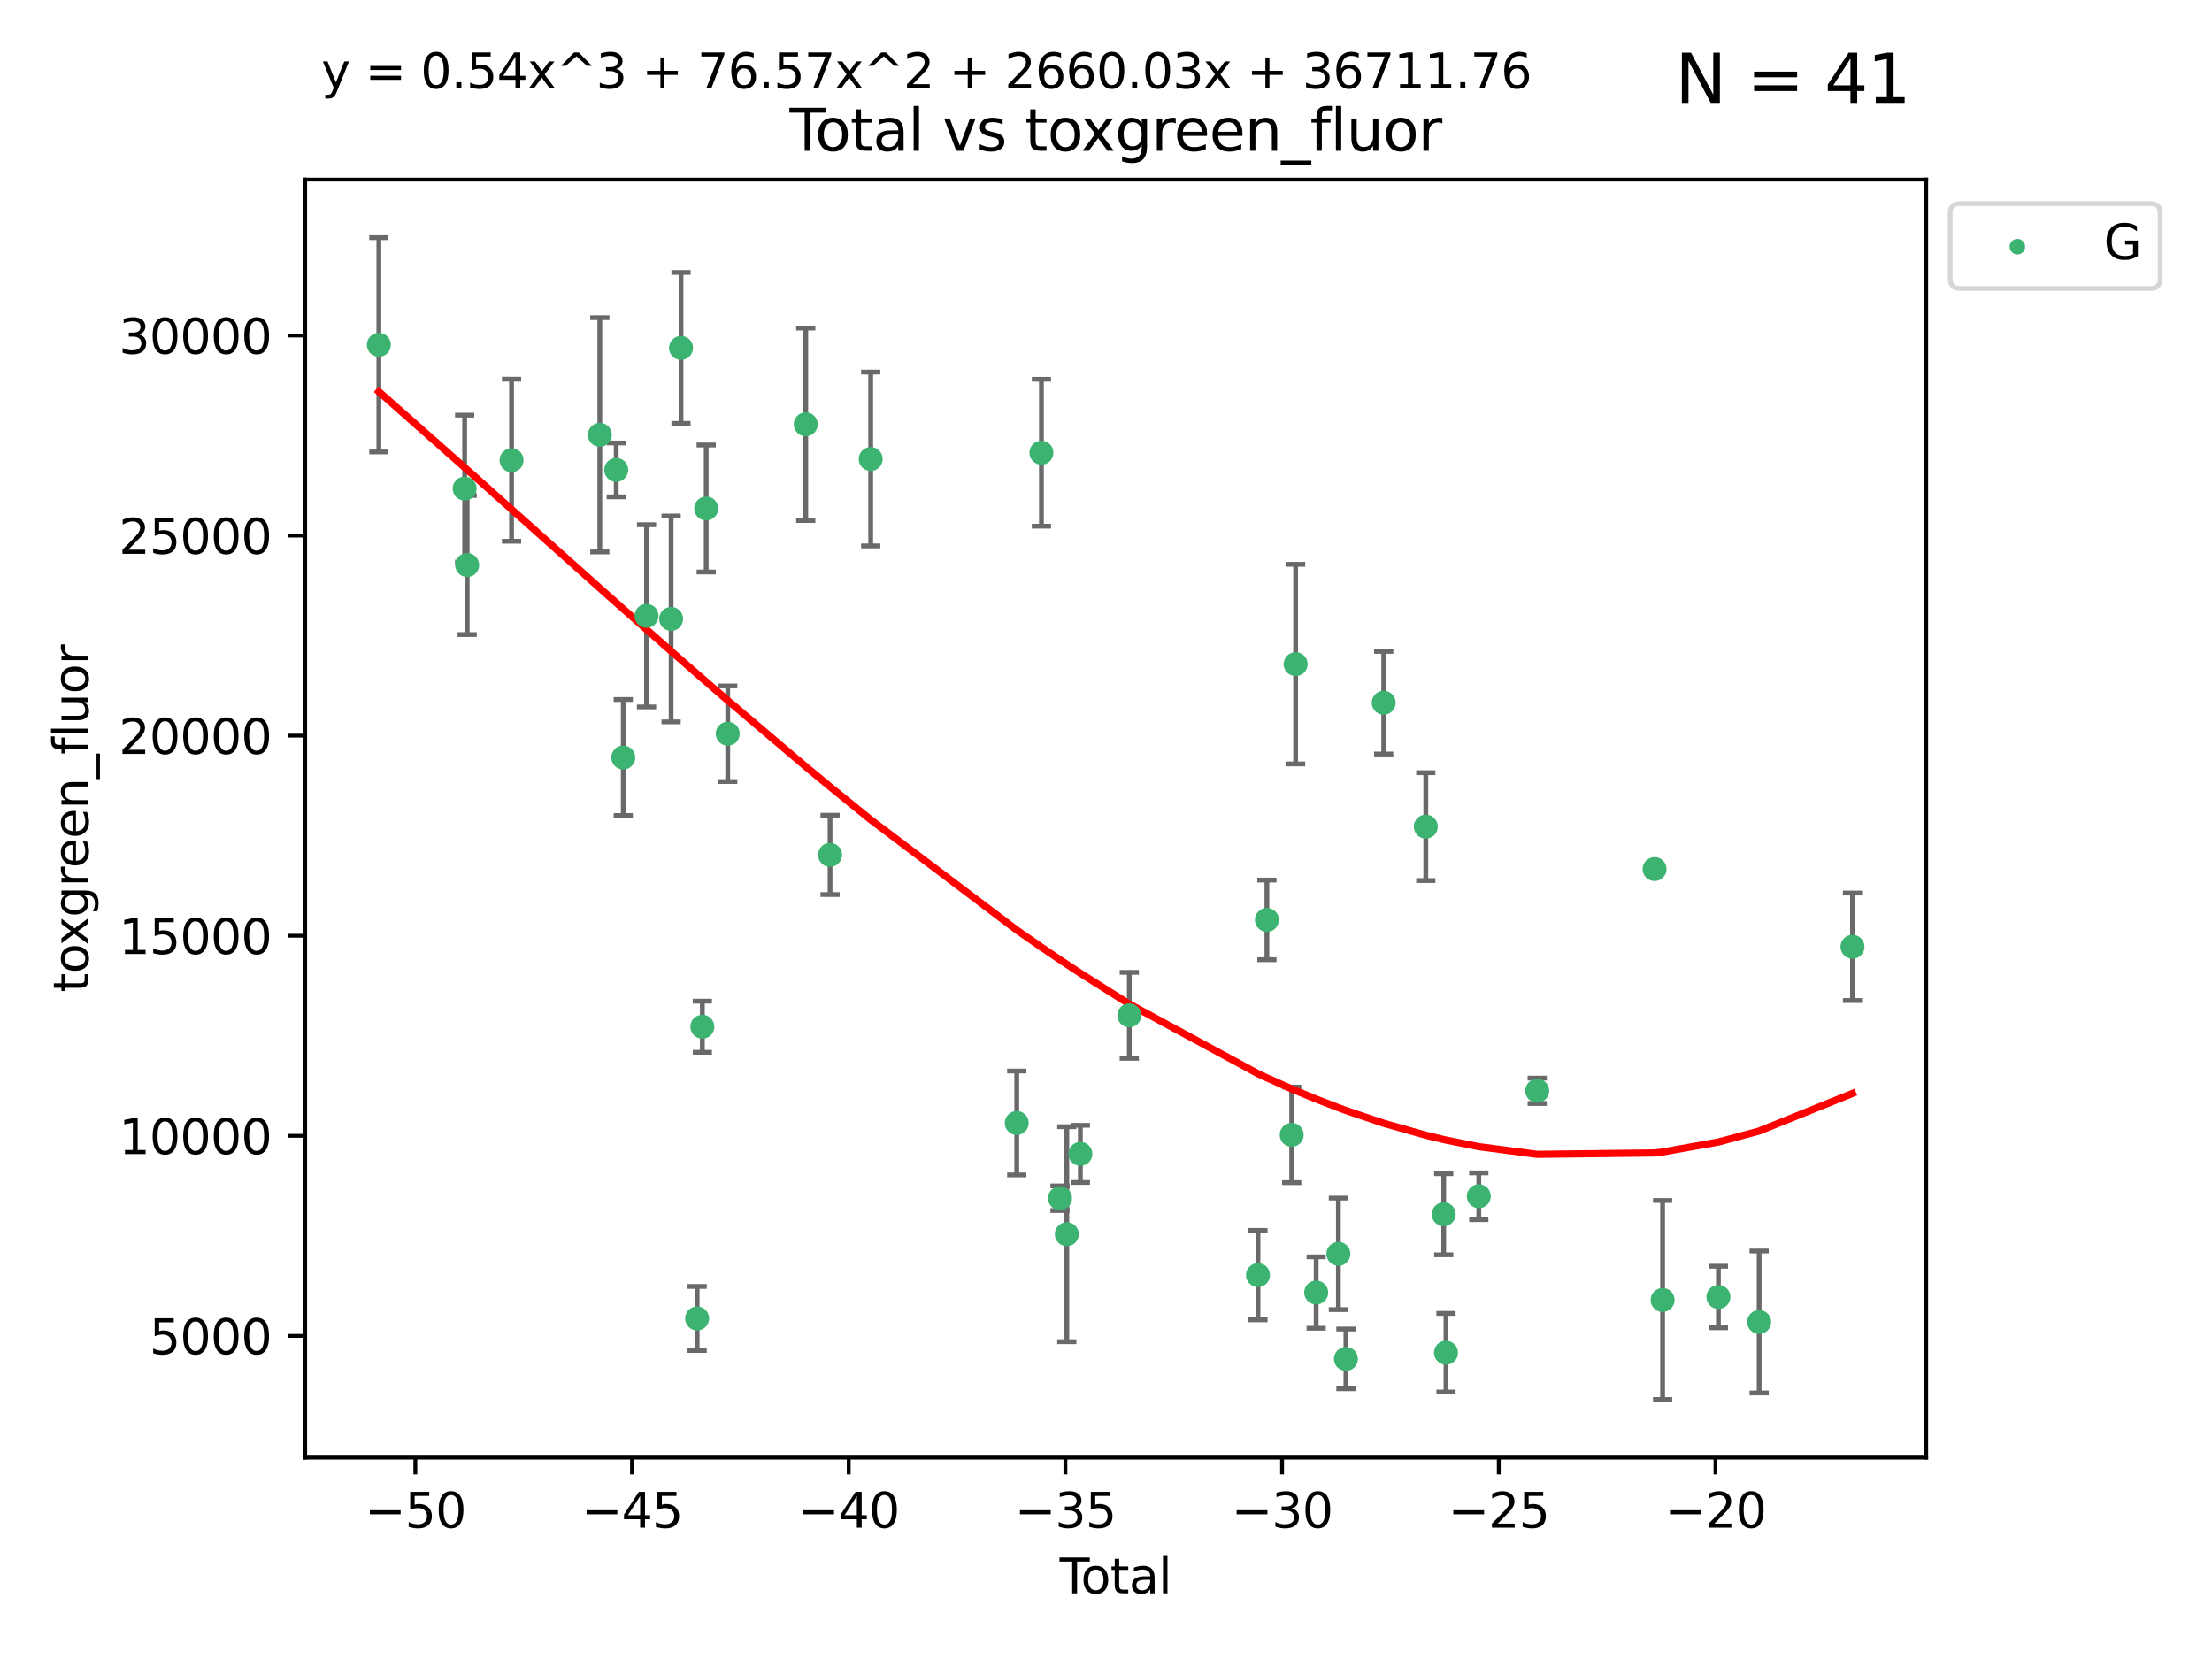 <?xml version="1.0" encoding="utf-8" standalone="no"?>
<!DOCTYPE svg PUBLIC "-//W3C//DTD SVG 1.1//EN"
  "http://www.w3.org/Graphics/SVG/1.1/DTD/svg11.dtd">
<svg xmlns:xlink="http://www.w3.org/1999/xlink" width="460.8pt" height="345.6pt" viewBox="0 0 460.8 345.6" xmlns="http://www.w3.org/2000/svg" version="1.1">
 <defs>
  <style type="text/css">*{stroke-linejoin: round; stroke-linecap: butt}</style>
 </defs>
 <g id="figure_1">
  <g id="patch_1">
   <path d="M 0 345.6 
L 460.8 345.6 
L 460.8 0 
L 0 0 
z
" style="fill: #ffffff"/>
  </g>
  <g id="axes_1">
   <g id="patch_2">
    <path d="M 63.571 303.64 
L 401.26 303.64 
L 401.26 37.411 
L 63.571 37.411 
z
" style="fill: #ffffff"/>
   </g>
   <g id="PathCollection_1">
    <defs>
     <path id="m7e2d7badb7" d="M 0 1.118 
C 0.297 1.118 0.581 1 0.791 0.791 
C 1 0.581 1.118 0.297 1.118 0 
C 1.118 -0.297 1 -0.581 0.791 -0.791 
C 0.581 -1 0.297 -1.118 0 -1.118 
C -0.297 -1.118 -0.581 -1 -0.791 -0.791 
C -1 -0.581 -1.118 -0.297 -1.118 0 
C -1.118 0.297 -1 0.581 -0.791 0.791 
C -0.581 1 -0.297 1.118 0 1.118 
z
" style="stroke: #3cb371"/>
    </defs>
    <g clip-path="url(#pfe35139323)">
     <use xlink:href="#m7e2d7badb7" x="78.921" y="71.829" style="fill: #3cb371; stroke: #3cb371"/>
     <use xlink:href="#m7e2d7badb7" x="96.795" y="101.783" style="fill: #3cb371; stroke: #3cb371"/>
     <use xlink:href="#m7e2d7badb7" x="97.319" y="117.705" style="fill: #3cb371; stroke: #3cb371"/>
     <use xlink:href="#m7e2d7badb7" x="106.562" y="95.87" style="fill: #3cb371; stroke: #3cb371"/>
     <use xlink:href="#m7e2d7badb7" x="124.953" y="90.578" style="fill: #3cb371; stroke: #3cb371"/>
     <use xlink:href="#m7e2d7badb7" x="128.369" y="97.889" style="fill: #3cb371; stroke: #3cb371"/>
     <use xlink:href="#m7e2d7badb7" x="129.835" y="157.804" style="fill: #3cb371; stroke: #3cb371"/>
     <use xlink:href="#m7e2d7badb7" x="134.685" y="128.29" style="fill: #3cb371; stroke: #3cb371"/>
     <use xlink:href="#m7e2d7badb7" x="139.807" y="128.929" style="fill: #3cb371; stroke: #3cb371"/>
     <use xlink:href="#m7e2d7badb7" x="141.868" y="72.475" style="fill: #3cb371; stroke: #3cb371"/>
     <use xlink:href="#m7e2d7badb7" x="145.227" y="274.66" style="fill: #3cb371; stroke: #3cb371"/>
     <use xlink:href="#m7e2d7badb7" x="146.31" y="213.887" style="fill: #3cb371; stroke: #3cb371"/>
     <use xlink:href="#m7e2d7badb7" x="147.112" y="105.928" style="fill: #3cb371; stroke: #3cb371"/>
     <use xlink:href="#m7e2d7badb7" x="151.6" y="152.848" style="fill: #3cb371; stroke: #3cb371"/>
     <use xlink:href="#m7e2d7badb7" x="167.853" y="88.387" style="fill: #3cb371; stroke: #3cb371"/>
     <use xlink:href="#m7e2d7badb7" x="172.916" y="178.087" style="fill: #3cb371; stroke: #3cb371"/>
     <use xlink:href="#m7e2d7badb7" x="181.383" y="95.619" style="fill: #3cb371; stroke: #3cb371"/>
     <use xlink:href="#m7e2d7badb7" x="211.806" y="233.94" style="fill: #3cb371; stroke: #3cb371"/>
     <use xlink:href="#m7e2d7badb7" x="216.945" y="94.31" style="fill: #3cb371; stroke: #3cb371"/>
     <use xlink:href="#m7e2d7badb7" x="220.816" y="249.612" style="fill: #3cb371; stroke: #3cb371"/>
     <use xlink:href="#m7e2d7badb7" x="222.236" y="257.109" style="fill: #3cb371; stroke: #3cb371"/>
     <use xlink:href="#m7e2d7badb7" x="225.061" y="240.379" style="fill: #3cb371; stroke: #3cb371"/>
     <use xlink:href="#m7e2d7badb7" x="235.252" y="211.515" style="fill: #3cb371; stroke: #3cb371"/>
     <use xlink:href="#m7e2d7badb7" x="262.06" y="265.63" style="fill: #3cb371; stroke: #3cb371"/>
     <use xlink:href="#m7e2d7badb7" x="263.919" y="191.631" style="fill: #3cb371; stroke: #3cb371"/>
     <use xlink:href="#m7e2d7badb7" x="269.086" y="236.411" style="fill: #3cb371; stroke: #3cb371"/>
     <use xlink:href="#m7e2d7badb7" x="269.902" y="138.35" style="fill: #3cb371; stroke: #3cb371"/>
     <use xlink:href="#m7e2d7badb7" x="274.184" y="269.261" style="fill: #3cb371; stroke: #3cb371"/>
     <use xlink:href="#m7e2d7badb7" x="278.809" y="261.204" style="fill: #3cb371; stroke: #3cb371"/>
     <use xlink:href="#m7e2d7badb7" x="280.38" y="283.083" style="fill: #3cb371; stroke: #3cb371"/>
     <use xlink:href="#m7e2d7badb7" x="288.251" y="146.392" style="fill: #3cb371; stroke: #3cb371"/>
     <use xlink:href="#m7e2d7badb7" x="297.018" y="172.205" style="fill: #3cb371; stroke: #3cb371"/>
     <use xlink:href="#m7e2d7badb7" x="300.752" y="252.953" style="fill: #3cb371; stroke: #3cb371"/>
     <use xlink:href="#m7e2d7badb7" x="301.228" y="281.793" style="fill: #3cb371; stroke: #3cb371"/>
     <use xlink:href="#m7e2d7badb7" x="308.064" y="249.2" style="fill: #3cb371; stroke: #3cb371"/>
     <use xlink:href="#m7e2d7badb7" x="320.231" y="227.239" style="fill: #3cb371; stroke: #3cb371"/>
     <use xlink:href="#m7e2d7badb7" x="344.679" y="181.043" style="fill: #3cb371; stroke: #3cb371"/>
     <use xlink:href="#m7e2d7badb7" x="346.352" y="270.814" style="fill: #3cb371; stroke: #3cb371"/>
     <use xlink:href="#m7e2d7badb7" x="357.978" y="270.188" style="fill: #3cb371; stroke: #3cb371"/>
     <use xlink:href="#m7e2d7badb7" x="366.466" y="275.395" style="fill: #3cb371; stroke: #3cb371"/>
     <use xlink:href="#m7e2d7badb7" x="385.911" y="197.234" style="fill: #3cb371; stroke: #3cb371"/>
    </g>
   </g>
   <g id="matplotlib.axis_1">
    <g id="xtick_1">
     <g id="line2d_1">
      <defs>
       <path id="m0cf365f281" d="M 0 0 
L 0 3.5 
" style="stroke: #000000; stroke-width: 0.8"/>
      </defs>
      <g>
       <use xlink:href="#m0cf365f281" x="86.519" y="303.64" style="stroke: #000000; stroke-width: 0.8"/>
      </g>
     </g>
     <g id="text_1">
      <!-- −50 -->
      <g transform="translate(75.966 318.238)scale(0.1 -0.1)">
       <defs>
        <path id="DejaVuSans-2212" d="M 678 2272 
L 4684 2272 
L 4684 1741 
L 678 1741 
L 678 2272 
z
" transform="scale(0.016)"/>
        <path id="DejaVuSans-35" d="M 691 4666 
L 3169 4666 
L 3169 4134 
L 1269 4134 
L 1269 2991 
Q 1406 3038 1543 3061 
Q 1681 3084 1819 3084 
Q 2600 3084 3056 2656 
Q 3513 2228 3513 1497 
Q 3513 744 3044 326 
Q 2575 -91 1722 -91 
Q 1428 -91 1123 -41 
Q 819 9 494 109 
L 494 744 
Q 775 591 1075 516 
Q 1375 441 1709 441 
Q 2250 441 2565 725 
Q 2881 1009 2881 1497 
Q 2881 1984 2565 2268 
Q 2250 2553 1709 2553 
Q 1456 2553 1204 2497 
Q 953 2441 691 2322 
L 691 4666 
z
" transform="scale(0.016)"/>
        <path id="DejaVuSans-30" d="M 2034 4250 
Q 1547 4250 1301 3770 
Q 1056 3291 1056 2328 
Q 1056 1369 1301 889 
Q 1547 409 2034 409 
Q 2525 409 2770 889 
Q 3016 1369 3016 2328 
Q 3016 3291 2770 3770 
Q 2525 4250 2034 4250 
z
M 2034 4750 
Q 2819 4750 3233 4129 
Q 3647 3509 3647 2328 
Q 3647 1150 3233 529 
Q 2819 -91 2034 -91 
Q 1250 -91 836 529 
Q 422 1150 422 2328 
Q 422 3509 836 4129 
Q 1250 4750 2034 4750 
z
" transform="scale(0.016)"/>
       </defs>
       <use xlink:href="#DejaVuSans-2212"/>
       <use xlink:href="#DejaVuSans-35" x="83.789"/>
       <use xlink:href="#DejaVuSans-30" x="147.412"/>
      </g>
     </g>
    </g>
    <g id="xtick_2">
     <g id="line2d_2">
      <g>
       <use xlink:href="#m0cf365f281" x="131.659" y="303.64" style="stroke: #000000; stroke-width: 0.8"/>
      </g>
     </g>
     <g id="text_2">
      <!-- −45 -->
      <g transform="translate(121.107 318.238)scale(0.1 -0.1)">
       <defs>
        <path id="DejaVuSans-34" d="M 2419 4116 
L 825 1625 
L 2419 1625 
L 2419 4116 
z
M 2253 4666 
L 3047 4666 
L 3047 1625 
L 3713 1625 
L 3713 1100 
L 3047 1100 
L 3047 0 
L 2419 0 
L 2419 1100 
L 313 1100 
L 313 1709 
L 2253 4666 
z
" transform="scale(0.016)"/>
       </defs>
       <use xlink:href="#DejaVuSans-2212"/>
       <use xlink:href="#DejaVuSans-34" x="83.789"/>
       <use xlink:href="#DejaVuSans-35" x="147.412"/>
      </g>
     </g>
    </g>
    <g id="xtick_3">
     <g id="line2d_3">
      <g>
       <use xlink:href="#m0cf365f281" x="176.8" y="303.64" style="stroke: #000000; stroke-width: 0.8"/>
      </g>
     </g>
     <g id="text_3">
      <!-- −40 -->
      <g transform="translate(166.247 318.238)scale(0.1 -0.1)">
       <use xlink:href="#DejaVuSans-2212"/>
       <use xlink:href="#DejaVuSans-34" x="83.789"/>
       <use xlink:href="#DejaVuSans-30" x="147.412"/>
      </g>
     </g>
    </g>
    <g id="xtick_4">
     <g id="line2d_4">
      <g>
       <use xlink:href="#m0cf365f281" x="221.94" y="303.64" style="stroke: #000000; stroke-width: 0.8"/>
      </g>
     </g>
     <g id="text_4">
      <!-- −35 -->
      <g transform="translate(211.388 318.238)scale(0.1 -0.1)">
       <defs>
        <path id="DejaVuSans-33" d="M 2597 2516 
Q 3050 2419 3304 2112 
Q 3559 1806 3559 1356 
Q 3559 666 3084 287 
Q 2609 -91 1734 -91 
Q 1441 -91 1130 -33 
Q 819 25 488 141 
L 488 750 
Q 750 597 1062 519 
Q 1375 441 1716 441 
Q 2309 441 2620 675 
Q 2931 909 2931 1356 
Q 2931 1769 2642 2001 
Q 2353 2234 1838 2234 
L 1294 2234 
L 1294 2753 
L 1863 2753 
Q 2328 2753 2575 2939 
Q 2822 3125 2822 3475 
Q 2822 3834 2567 4026 
Q 2313 4219 1838 4219 
Q 1578 4219 1281 4162 
Q 984 4106 628 3988 
L 628 4550 
Q 988 4650 1302 4700 
Q 1616 4750 1894 4750 
Q 2613 4750 3031 4423 
Q 3450 4097 3450 3541 
Q 3450 3153 3228 2886 
Q 3006 2619 2597 2516 
z
" transform="scale(0.016)"/>
       </defs>
       <use xlink:href="#DejaVuSans-2212"/>
       <use xlink:href="#DejaVuSans-33" x="83.789"/>
       <use xlink:href="#DejaVuSans-35" x="147.412"/>
      </g>
     </g>
    </g>
    <g id="xtick_5">
     <g id="line2d_5">
      <g>
       <use xlink:href="#m0cf365f281" x="267.081" y="303.64" style="stroke: #000000; stroke-width: 0.8"/>
      </g>
     </g>
     <g id="text_5">
      <!-- −30 -->
      <g transform="translate(256.528 318.238)scale(0.1 -0.1)">
       <use xlink:href="#DejaVuSans-2212"/>
       <use xlink:href="#DejaVuSans-33" x="83.789"/>
       <use xlink:href="#DejaVuSans-30" x="147.412"/>
      </g>
     </g>
    </g>
    <g id="xtick_6">
     <g id="line2d_6">
      <g>
       <use xlink:href="#m0cf365f281" x="312.221" y="303.64" style="stroke: #000000; stroke-width: 0.8"/>
      </g>
     </g>
     <g id="text_6">
      <!-- −25 -->
      <g transform="translate(301.669 318.238)scale(0.1 -0.1)">
       <defs>
        <path id="DejaVuSans-32" d="M 1228 531 
L 3431 531 
L 3431 0 
L 469 0 
L 469 531 
Q 828 903 1448 1529 
Q 2069 2156 2228 2338 
Q 2531 2678 2651 2914 
Q 2772 3150 2772 3378 
Q 2772 3750 2511 3984 
Q 2250 4219 1831 4219 
Q 1534 4219 1204 4116 
Q 875 4013 500 3803 
L 500 4441 
Q 881 4594 1212 4672 
Q 1544 4750 1819 4750 
Q 2544 4750 2975 4387 
Q 3406 4025 3406 3419 
Q 3406 3131 3298 2873 
Q 3191 2616 2906 2266 
Q 2828 2175 2409 1742 
Q 1991 1309 1228 531 
z
" transform="scale(0.016)"/>
       </defs>
       <use xlink:href="#DejaVuSans-2212"/>
       <use xlink:href="#DejaVuSans-32" x="83.789"/>
       <use xlink:href="#DejaVuSans-35" x="147.412"/>
      </g>
     </g>
    </g>
    <g id="xtick_7">
     <g id="line2d_7">
      <g>
       <use xlink:href="#m0cf365f281" x="357.362" y="303.64" style="stroke: #000000; stroke-width: 0.8"/>
      </g>
     </g>
     <g id="text_7">
      <!-- −20 -->
      <g transform="translate(346.81 318.238)scale(0.1 -0.1)">
       <use xlink:href="#DejaVuSans-2212"/>
       <use xlink:href="#DejaVuSans-32" x="83.789"/>
       <use xlink:href="#DejaVuSans-30" x="147.412"/>
      </g>
     </g>
    </g>
    <g id="text_8">
     <!-- Total -->
     <g transform="translate(220.739 331.917)scale(0.1 -0.1)">
      <defs>
       <path id="DejaVuSans-54" d="M -19 4666 
L 3928 4666 
L 3928 4134 
L 2272 4134 
L 2272 0 
L 1638 0 
L 1638 4134 
L -19 4134 
L -19 4666 
z
" transform="scale(0.016)"/>
       <path id="DejaVuSans-6f" d="M 1959 3097 
Q 1497 3097 1228 2736 
Q 959 2375 959 1747 
Q 959 1119 1226 758 
Q 1494 397 1959 397 
Q 2419 397 2687 759 
Q 2956 1122 2956 1747 
Q 2956 2369 2687 2733 
Q 2419 3097 1959 3097 
z
M 1959 3584 
Q 2709 3584 3137 3096 
Q 3566 2609 3566 1747 
Q 3566 888 3137 398 
Q 2709 -91 1959 -91 
Q 1206 -91 779 398 
Q 353 888 353 1747 
Q 353 2609 779 3096 
Q 1206 3584 1959 3584 
z
" transform="scale(0.016)"/>
       <path id="DejaVuSans-74" d="M 1172 4494 
L 1172 3500 
L 2356 3500 
L 2356 3053 
L 1172 3053 
L 1172 1153 
Q 1172 725 1289 603 
Q 1406 481 1766 481 
L 2356 481 
L 2356 0 
L 1766 0 
Q 1100 0 847 248 
Q 594 497 594 1153 
L 594 3053 
L 172 3053 
L 172 3500 
L 594 3500 
L 594 4494 
L 1172 4494 
z
" transform="scale(0.016)"/>
       <path id="DejaVuSans-61" d="M 2194 1759 
Q 1497 1759 1228 1600 
Q 959 1441 959 1056 
Q 959 750 1161 570 
Q 1363 391 1709 391 
Q 2188 391 2477 730 
Q 2766 1069 2766 1631 
L 2766 1759 
L 2194 1759 
z
M 3341 1997 
L 3341 0 
L 2766 0 
L 2766 531 
Q 2569 213 2275 61 
Q 1981 -91 1556 -91 
Q 1019 -91 701 211 
Q 384 513 384 1019 
Q 384 1609 779 1909 
Q 1175 2209 1959 2209 
L 2766 2209 
L 2766 2266 
Q 2766 2663 2505 2880 
Q 2244 3097 1772 3097 
Q 1472 3097 1187 3025 
Q 903 2953 641 2809 
L 641 3341 
Q 956 3463 1253 3523 
Q 1550 3584 1831 3584 
Q 2591 3584 2966 3190 
Q 3341 2797 3341 1997 
z
" transform="scale(0.016)"/>
       <path id="DejaVuSans-6c" d="M 603 4863 
L 1178 4863 
L 1178 0 
L 603 0 
L 603 4863 
z
" transform="scale(0.016)"/>
      </defs>
      <use xlink:href="#DejaVuSans-54"/>
      <use xlink:href="#DejaVuSans-6f" x="44.084"/>
      <use xlink:href="#DejaVuSans-74" x="105.266"/>
      <use xlink:href="#DejaVuSans-61" x="144.475"/>
      <use xlink:href="#DejaVuSans-6c" x="205.754"/>
     </g>
    </g>
   </g>
   <g id="matplotlib.axis_2">
    <g id="ytick_1">
     <g id="line2d_8">
      <defs>
       <path id="m614c5bf3fb" d="M 0 0 
L -3.5 0 
" style="stroke: #000000; stroke-width: 0.8"/>
      </defs>
      <g>
       <use xlink:href="#m614c5bf3fb" x="63.571" y="278.294" style="stroke: #000000; stroke-width: 0.8"/>
      </g>
     </g>
     <g id="text_9">
      <!-- 5000 -->
      <g transform="translate(31.121 282.093)scale(0.1 -0.1)">
       <use xlink:href="#DejaVuSans-35"/>
       <use xlink:href="#DejaVuSans-30" x="63.623"/>
       <use xlink:href="#DejaVuSans-30" x="127.246"/>
       <use xlink:href="#DejaVuSans-30" x="190.869"/>
      </g>
     </g>
    </g>
    <g id="ytick_2">
     <g id="line2d_9">
      <g>
       <use xlink:href="#m614c5bf3fb" x="63.571" y="236.612" style="stroke: #000000; stroke-width: 0.8"/>
      </g>
     </g>
     <g id="text_10">
      <!-- 10000 -->
      <g transform="translate(24.759 240.412)scale(0.1 -0.1)">
       <defs>
        <path id="DejaVuSans-31" d="M 794 531 
L 1825 531 
L 1825 4091 
L 703 3866 
L 703 4441 
L 1819 4666 
L 2450 4666 
L 2450 531 
L 3481 531 
L 3481 0 
L 794 0 
L 794 531 
z
" transform="scale(0.016)"/>
       </defs>
       <use xlink:href="#DejaVuSans-31"/>
       <use xlink:href="#DejaVuSans-30" x="63.623"/>
       <use xlink:href="#DejaVuSans-30" x="127.246"/>
       <use xlink:href="#DejaVuSans-30" x="190.869"/>
       <use xlink:href="#DejaVuSans-30" x="254.492"/>
      </g>
     </g>
    </g>
    <g id="ytick_3">
     <g id="line2d_10">
      <g>
       <use xlink:href="#m614c5bf3fb" x="63.571" y="194.931" style="stroke: #000000; stroke-width: 0.8"/>
      </g>
     </g>
     <g id="text_11">
      <!-- 15000 -->
      <g transform="translate(24.759 198.73)scale(0.1 -0.1)">
       <use xlink:href="#DejaVuSans-31"/>
       <use xlink:href="#DejaVuSans-35" x="63.623"/>
       <use xlink:href="#DejaVuSans-30" x="127.246"/>
       <use xlink:href="#DejaVuSans-30" x="190.869"/>
       <use xlink:href="#DejaVuSans-30" x="254.492"/>
      </g>
     </g>
    </g>
    <g id="ytick_4">
     <g id="line2d_11">
      <g>
       <use xlink:href="#m614c5bf3fb" x="63.571" y="153.249" style="stroke: #000000; stroke-width: 0.8"/>
      </g>
     </g>
     <g id="text_12">
      <!-- 20000 -->
      <g transform="translate(24.759 157.048)scale(0.1 -0.1)">
       <use xlink:href="#DejaVuSans-32"/>
       <use xlink:href="#DejaVuSans-30" x="63.623"/>
       <use xlink:href="#DejaVuSans-30" x="127.246"/>
       <use xlink:href="#DejaVuSans-30" x="190.869"/>
       <use xlink:href="#DejaVuSans-30" x="254.492"/>
      </g>
     </g>
    </g>
    <g id="ytick_5">
     <g id="line2d_12">
      <g>
       <use xlink:href="#m614c5bf3fb" x="63.571" y="111.567" style="stroke: #000000; stroke-width: 0.8"/>
      </g>
     </g>
     <g id="text_13">
      <!-- 25000 -->
      <g transform="translate(24.759 115.367)scale(0.1 -0.1)">
       <use xlink:href="#DejaVuSans-32"/>
       <use xlink:href="#DejaVuSans-35" x="63.623"/>
       <use xlink:href="#DejaVuSans-30" x="127.246"/>
       <use xlink:href="#DejaVuSans-30" x="190.869"/>
       <use xlink:href="#DejaVuSans-30" x="254.492"/>
      </g>
     </g>
    </g>
    <g id="ytick_6">
     <g id="line2d_13">
      <g>
       <use xlink:href="#m614c5bf3fb" x="63.571" y="69.886" style="stroke: #000000; stroke-width: 0.8"/>
      </g>
     </g>
     <g id="text_14">
      <!-- 30000 -->
      <g transform="translate(24.759 73.685)scale(0.1 -0.1)">
       <use xlink:href="#DejaVuSans-33"/>
       <use xlink:href="#DejaVuSans-30" x="63.623"/>
       <use xlink:href="#DejaVuSans-30" x="127.246"/>
       <use xlink:href="#DejaVuSans-30" x="190.869"/>
       <use xlink:href="#DejaVuSans-30" x="254.492"/>
      </g>
     </g>
    </g>
    <g id="text_15">
     <!-- toxgreen_fluor -->
     <g transform="translate(18.401 206.72)rotate(-90)scale(0.1 -0.1)">
      <defs>
       <path id="DejaVuSans-78" d="M 3513 3500 
L 2247 1797 
L 3578 0 
L 2900 0 
L 1881 1375 
L 863 0 
L 184 0 
L 1544 1831 
L 300 3500 
L 978 3500 
L 1906 2253 
L 2834 3500 
L 3513 3500 
z
" transform="scale(0.016)"/>
       <path id="DejaVuSans-67" d="M 2906 1791 
Q 2906 2416 2648 2759 
Q 2391 3103 1925 3103 
Q 1463 3103 1205 2759 
Q 947 2416 947 1791 
Q 947 1169 1205 825 
Q 1463 481 1925 481 
Q 2391 481 2648 825 
Q 2906 1169 2906 1791 
z
M 3481 434 
Q 3481 -459 3084 -895 
Q 2688 -1331 1869 -1331 
Q 1566 -1331 1297 -1286 
Q 1028 -1241 775 -1147 
L 775 -588 
Q 1028 -725 1275 -790 
Q 1522 -856 1778 -856 
Q 2344 -856 2625 -561 
Q 2906 -266 2906 331 
L 2906 616 
Q 2728 306 2450 153 
Q 2172 0 1784 0 
Q 1141 0 747 490 
Q 353 981 353 1791 
Q 353 2603 747 3093 
Q 1141 3584 1784 3584 
Q 2172 3584 2450 3431 
Q 2728 3278 2906 2969 
L 2906 3500 
L 3481 3500 
L 3481 434 
z
" transform="scale(0.016)"/>
       <path id="DejaVuSans-72" d="M 2631 2963 
Q 2534 3019 2420 3045 
Q 2306 3072 2169 3072 
Q 1681 3072 1420 2755 
Q 1159 2438 1159 1844 
L 1159 0 
L 581 0 
L 581 3500 
L 1159 3500 
L 1159 2956 
Q 1341 3275 1631 3429 
Q 1922 3584 2338 3584 
Q 2397 3584 2469 3576 
Q 2541 3569 2628 3553 
L 2631 2963 
z
" transform="scale(0.016)"/>
       <path id="DejaVuSans-65" d="M 3597 1894 
L 3597 1613 
L 953 1613 
Q 991 1019 1311 708 
Q 1631 397 2203 397 
Q 2534 397 2845 478 
Q 3156 559 3463 722 
L 3463 178 
Q 3153 47 2828 -22 
Q 2503 -91 2169 -91 
Q 1331 -91 842 396 
Q 353 884 353 1716 
Q 353 2575 817 3079 
Q 1281 3584 2069 3584 
Q 2775 3584 3186 3129 
Q 3597 2675 3597 1894 
z
M 3022 2063 
Q 3016 2534 2758 2815 
Q 2500 3097 2075 3097 
Q 1594 3097 1305 2825 
Q 1016 2553 972 2059 
L 3022 2063 
z
" transform="scale(0.016)"/>
       <path id="DejaVuSans-6e" d="M 3513 2113 
L 3513 0 
L 2938 0 
L 2938 2094 
Q 2938 2591 2744 2837 
Q 2550 3084 2163 3084 
Q 1697 3084 1428 2787 
Q 1159 2491 1159 1978 
L 1159 0 
L 581 0 
L 581 3500 
L 1159 3500 
L 1159 2956 
Q 1366 3272 1645 3428 
Q 1925 3584 2291 3584 
Q 2894 3584 3203 3211 
Q 3513 2838 3513 2113 
z
" transform="scale(0.016)"/>
       <path id="DejaVuSans-5f" d="M 3263 -1063 
L 3263 -1509 
L -63 -1509 
L -63 -1063 
L 3263 -1063 
z
" transform="scale(0.016)"/>
       <path id="DejaVuSans-66" d="M 2375 4863 
L 2375 4384 
L 1825 4384 
Q 1516 4384 1395 4259 
Q 1275 4134 1275 3809 
L 1275 3500 
L 2222 3500 
L 2222 3053 
L 1275 3053 
L 1275 0 
L 697 0 
L 697 3053 
L 147 3053 
L 147 3500 
L 697 3500 
L 697 3744 
Q 697 4328 969 4595 
Q 1241 4863 1831 4863 
L 2375 4863 
z
" transform="scale(0.016)"/>
       <path id="DejaVuSans-75" d="M 544 1381 
L 544 3500 
L 1119 3500 
L 1119 1403 
Q 1119 906 1312 657 
Q 1506 409 1894 409 
Q 2359 409 2629 706 
Q 2900 1003 2900 1516 
L 2900 3500 
L 3475 3500 
L 3475 0 
L 2900 0 
L 2900 538 
Q 2691 219 2414 64 
Q 2138 -91 1772 -91 
Q 1169 -91 856 284 
Q 544 659 544 1381 
z
M 1991 3584 
L 1991 3584 
z
" transform="scale(0.016)"/>
      </defs>
      <use xlink:href="#DejaVuSans-74"/>
      <use xlink:href="#DejaVuSans-6f" x="39.209"/>
      <use xlink:href="#DejaVuSans-78" x="97.266"/>
      <use xlink:href="#DejaVuSans-67" x="156.445"/>
      <use xlink:href="#DejaVuSans-72" x="219.922"/>
      <use xlink:href="#DejaVuSans-65" x="258.785"/>
      <use xlink:href="#DejaVuSans-65" x="320.309"/>
      <use xlink:href="#DejaVuSans-6e" x="381.832"/>
      <use xlink:href="#DejaVuSans-5f" x="445.211"/>
      <use xlink:href="#DejaVuSans-66" x="495.211"/>
      <use xlink:href="#DejaVuSans-6c" x="530.416"/>
      <use xlink:href="#DejaVuSans-75" x="558.199"/>
      <use xlink:href="#DejaVuSans-6f" x="621.578"/>
      <use xlink:href="#DejaVuSans-72" x="682.76"/>
     </g>
    </g>
   </g>
   <g id="LineCollection_1">
    <path d="M 78.921 94.146 
L 78.921 49.513 
" clip-path="url(#pfe35139323)" style="fill: none; stroke: #696969"/>
    <path d="M 96.795 117.09 
L 96.795 86.476 
" clip-path="url(#pfe35139323)" style="fill: none; stroke: #696969"/>
    <path d="M 97.319 132.193 
L 97.319 103.217 
" clip-path="url(#pfe35139323)" style="fill: none; stroke: #696969"/>
    <path d="M 106.562 112.753 
L 106.562 78.987 
" clip-path="url(#pfe35139323)" style="fill: none; stroke: #696969"/>
    <path d="M 124.953 114.978 
L 124.953 66.177 
" clip-path="url(#pfe35139323)" style="fill: none; stroke: #696969"/>
    <path d="M 128.369 103.502 
L 128.369 92.276 
" clip-path="url(#pfe35139323)" style="fill: none; stroke: #696969"/>
    <path d="M 129.835 169.888 
L 129.835 145.72 
" clip-path="url(#pfe35139323)" style="fill: none; stroke: #696969"/>
    <path d="M 134.685 147.266 
L 134.685 109.315 
" clip-path="url(#pfe35139323)" style="fill: none; stroke: #696969"/>
    <path d="M 139.807 150.371 
L 139.807 107.487 
" clip-path="url(#pfe35139323)" style="fill: none; stroke: #696969"/>
    <path d="M 141.868 88.198 
L 141.868 56.753 
" clip-path="url(#pfe35139323)" style="fill: none; stroke: #696969"/>
    <path d="M 145.227 281.323 
L 145.227 267.998 
" clip-path="url(#pfe35139323)" style="fill: none; stroke: #696969"/>
    <path d="M 146.31 219.21 
L 146.31 208.565 
" clip-path="url(#pfe35139323)" style="fill: none; stroke: #696969"/>
    <path d="M 147.112 119.158 
L 147.112 92.699 
" clip-path="url(#pfe35139323)" style="fill: none; stroke: #696969"/>
    <path d="M 151.6 162.808 
L 151.6 142.888 
" clip-path="url(#pfe35139323)" style="fill: none; stroke: #696969"/>
    <path d="M 167.853 108.436 
L 167.853 68.338 
" clip-path="url(#pfe35139323)" style="fill: none; stroke: #696969"/>
    <path d="M 172.916 186.35 
L 172.916 169.825 
" clip-path="url(#pfe35139323)" style="fill: none; stroke: #696969"/>
    <path d="M 181.383 113.725 
L 181.383 77.513 
" clip-path="url(#pfe35139323)" style="fill: none; stroke: #696969"/>
    <path d="M 211.806 244.757 
L 211.806 223.123 
" clip-path="url(#pfe35139323)" style="fill: none; stroke: #696969"/>
    <path d="M 216.945 109.615 
L 216.945 79.005 
" clip-path="url(#pfe35139323)" style="fill: none; stroke: #696969"/>
    <path d="M 220.816 252.18 
L 220.816 247.044 
" clip-path="url(#pfe35139323)" style="fill: none; stroke: #696969"/>
    <path d="M 222.236 279.504 
L 222.236 234.714 
" clip-path="url(#pfe35139323)" style="fill: none; stroke: #696969"/>
    <path d="M 225.061 246.33 
L 225.061 234.428 
" clip-path="url(#pfe35139323)" style="fill: none; stroke: #696969"/>
    <path d="M 235.252 220.472 
L 235.252 202.558 
" clip-path="url(#pfe35139323)" style="fill: none; stroke: #696969"/>
    <path d="M 262.06 274.942 
L 262.06 256.319 
" clip-path="url(#pfe35139323)" style="fill: none; stroke: #696969"/>
    <path d="M 263.919 199.924 
L 263.919 183.337 
" clip-path="url(#pfe35139323)" style="fill: none; stroke: #696969"/>
    <path d="M 269.086 246.36 
L 269.086 226.463 
" clip-path="url(#pfe35139323)" style="fill: none; stroke: #696969"/>
    <path d="M 269.902 159.143 
L 269.902 117.557 
" clip-path="url(#pfe35139323)" style="fill: none; stroke: #696969"/>
    <path d="M 274.184 276.693 
L 274.184 261.829 
" clip-path="url(#pfe35139323)" style="fill: none; stroke: #696969"/>
    <path d="M 278.809 272.817 
L 278.809 249.591 
" clip-path="url(#pfe35139323)" style="fill: none; stroke: #696969"/>
    <path d="M 280.38 289.306 
L 280.38 276.861 
" clip-path="url(#pfe35139323)" style="fill: none; stroke: #696969"/>
    <path d="M 288.251 157.078 
L 288.251 135.706 
" clip-path="url(#pfe35139323)" style="fill: none; stroke: #696969"/>
    <path d="M 297.018 183.435 
L 297.018 160.974 
" clip-path="url(#pfe35139323)" style="fill: none; stroke: #696969"/>
    <path d="M 300.752 261.404 
L 300.752 244.502 
" clip-path="url(#pfe35139323)" style="fill: none; stroke: #696969"/>
    <path d="M 301.228 289.981 
L 301.228 273.606 
" clip-path="url(#pfe35139323)" style="fill: none; stroke: #696969"/>
    <path d="M 308.064 254.065 
L 308.064 244.335 
" clip-path="url(#pfe35139323)" style="fill: none; stroke: #696969"/>
    <path d="M 320.231 229.876 
L 320.231 224.601 
" clip-path="url(#pfe35139323)" style="fill: none; stroke: #696969"/>
    <path d="M 344.679 181.82 
L 344.679 180.266 
" clip-path="url(#pfe35139323)" style="fill: none; stroke: #696969"/>
    <path d="M 346.352 291.539 
L 346.352 250.089 
" clip-path="url(#pfe35139323)" style="fill: none; stroke: #696969"/>
    <path d="M 357.978 276.589 
L 357.978 263.787 
" clip-path="url(#pfe35139323)" style="fill: none; stroke: #696969"/>
    <path d="M 366.466 290.181 
L 366.466 260.61 
" clip-path="url(#pfe35139323)" style="fill: none; stroke: #696969"/>
    <path d="M 385.911 208.43 
L 385.911 186.039 
" clip-path="url(#pfe35139323)" style="fill: none; stroke: #696969"/>
   </g>
   <g id="line2d_14">
    <defs>
     <path id="mb5d186a56a" d="M 2 0 
L -2 -0 
" style="stroke: #696969"/>
    </defs>
    <g clip-path="url(#pfe35139323)">
     <use xlink:href="#mb5d186a56a" x="78.921" y="94.146" style="fill: #696969; stroke: #696969"/>
     <use xlink:href="#mb5d186a56a" x="96.795" y="117.09" style="fill: #696969; stroke: #696969"/>
     <use xlink:href="#mb5d186a56a" x="97.319" y="132.193" style="fill: #696969; stroke: #696969"/>
     <use xlink:href="#mb5d186a56a" x="106.562" y="112.753" style="fill: #696969; stroke: #696969"/>
     <use xlink:href="#mb5d186a56a" x="124.953" y="114.978" style="fill: #696969; stroke: #696969"/>
     <use xlink:href="#mb5d186a56a" x="128.369" y="103.502" style="fill: #696969; stroke: #696969"/>
     <use xlink:href="#mb5d186a56a" x="129.835" y="169.888" style="fill: #696969; stroke: #696969"/>
     <use xlink:href="#mb5d186a56a" x="134.685" y="147.266" style="fill: #696969; stroke: #696969"/>
     <use xlink:href="#mb5d186a56a" x="139.807" y="150.371" style="fill: #696969; stroke: #696969"/>
     <use xlink:href="#mb5d186a56a" x="141.868" y="88.198" style="fill: #696969; stroke: #696969"/>
     <use xlink:href="#mb5d186a56a" x="145.227" y="281.323" style="fill: #696969; stroke: #696969"/>
     <use xlink:href="#mb5d186a56a" x="146.31" y="219.21" style="fill: #696969; stroke: #696969"/>
     <use xlink:href="#mb5d186a56a" x="147.112" y="119.158" style="fill: #696969; stroke: #696969"/>
     <use xlink:href="#mb5d186a56a" x="151.6" y="162.808" style="fill: #696969; stroke: #696969"/>
     <use xlink:href="#mb5d186a56a" x="167.853" y="108.436" style="fill: #696969; stroke: #696969"/>
     <use xlink:href="#mb5d186a56a" x="172.916" y="186.35" style="fill: #696969; stroke: #696969"/>
     <use xlink:href="#mb5d186a56a" x="181.383" y="113.725" style="fill: #696969; stroke: #696969"/>
     <use xlink:href="#mb5d186a56a" x="211.806" y="244.757" style="fill: #696969; stroke: #696969"/>
     <use xlink:href="#mb5d186a56a" x="216.945" y="109.615" style="fill: #696969; stroke: #696969"/>
     <use xlink:href="#mb5d186a56a" x="220.816" y="252.18" style="fill: #696969; stroke: #696969"/>
     <use xlink:href="#mb5d186a56a" x="222.236" y="279.504" style="fill: #696969; stroke: #696969"/>
     <use xlink:href="#mb5d186a56a" x="225.061" y="246.33" style="fill: #696969; stroke: #696969"/>
     <use xlink:href="#mb5d186a56a" x="235.252" y="220.472" style="fill: #696969; stroke: #696969"/>
     <use xlink:href="#mb5d186a56a" x="262.06" y="274.942" style="fill: #696969; stroke: #696969"/>
     <use xlink:href="#mb5d186a56a" x="263.919" y="199.924" style="fill: #696969; stroke: #696969"/>
     <use xlink:href="#mb5d186a56a" x="269.086" y="246.36" style="fill: #696969; stroke: #696969"/>
     <use xlink:href="#mb5d186a56a" x="269.902" y="159.143" style="fill: #696969; stroke: #696969"/>
     <use xlink:href="#mb5d186a56a" x="274.184" y="276.693" style="fill: #696969; stroke: #696969"/>
     <use xlink:href="#mb5d186a56a" x="278.809" y="272.817" style="fill: #696969; stroke: #696969"/>
     <use xlink:href="#mb5d186a56a" x="280.38" y="289.306" style="fill: #696969; stroke: #696969"/>
     <use xlink:href="#mb5d186a56a" x="288.251" y="157.078" style="fill: #696969; stroke: #696969"/>
     <use xlink:href="#mb5d186a56a" x="297.018" y="183.435" style="fill: #696969; stroke: #696969"/>
     <use xlink:href="#mb5d186a56a" x="300.752" y="261.404" style="fill: #696969; stroke: #696969"/>
     <use xlink:href="#mb5d186a56a" x="301.228" y="289.981" style="fill: #696969; stroke: #696969"/>
     <use xlink:href="#mb5d186a56a" x="308.064" y="254.065" style="fill: #696969; stroke: #696969"/>
     <use xlink:href="#mb5d186a56a" x="320.231" y="229.876" style="fill: #696969; stroke: #696969"/>
     <use xlink:href="#mb5d186a56a" x="344.679" y="181.82" style="fill: #696969; stroke: #696969"/>
     <use xlink:href="#mb5d186a56a" x="346.352" y="291.539" style="fill: #696969; stroke: #696969"/>
     <use xlink:href="#mb5d186a56a" x="357.978" y="276.589" style="fill: #696969; stroke: #696969"/>
     <use xlink:href="#mb5d186a56a" x="366.466" y="290.181" style="fill: #696969; stroke: #696969"/>
     <use xlink:href="#mb5d186a56a" x="385.911" y="208.43" style="fill: #696969; stroke: #696969"/>
    </g>
   </g>
   <g id="line2d_15">
    <g clip-path="url(#pfe35139323)">
     <use xlink:href="#mb5d186a56a" x="78.921" y="49.513" style="fill: #696969; stroke: #696969"/>
     <use xlink:href="#mb5d186a56a" x="96.795" y="86.476" style="fill: #696969; stroke: #696969"/>
     <use xlink:href="#mb5d186a56a" x="97.319" y="103.217" style="fill: #696969; stroke: #696969"/>
     <use xlink:href="#mb5d186a56a" x="106.562" y="78.987" style="fill: #696969; stroke: #696969"/>
     <use xlink:href="#mb5d186a56a" x="124.953" y="66.177" style="fill: #696969; stroke: #696969"/>
     <use xlink:href="#mb5d186a56a" x="128.369" y="92.276" style="fill: #696969; stroke: #696969"/>
     <use xlink:href="#mb5d186a56a" x="129.835" y="145.72" style="fill: #696969; stroke: #696969"/>
     <use xlink:href="#mb5d186a56a" x="134.685" y="109.315" style="fill: #696969; stroke: #696969"/>
     <use xlink:href="#mb5d186a56a" x="139.807" y="107.487" style="fill: #696969; stroke: #696969"/>
     <use xlink:href="#mb5d186a56a" x="141.868" y="56.753" style="fill: #696969; stroke: #696969"/>
     <use xlink:href="#mb5d186a56a" x="145.227" y="267.998" style="fill: #696969; stroke: #696969"/>
     <use xlink:href="#mb5d186a56a" x="146.31" y="208.565" style="fill: #696969; stroke: #696969"/>
     <use xlink:href="#mb5d186a56a" x="147.112" y="92.699" style="fill: #696969; stroke: #696969"/>
     <use xlink:href="#mb5d186a56a" x="151.6" y="142.888" style="fill: #696969; stroke: #696969"/>
     <use xlink:href="#mb5d186a56a" x="167.853" y="68.338" style="fill: #696969; stroke: #696969"/>
     <use xlink:href="#mb5d186a56a" x="172.916" y="169.825" style="fill: #696969; stroke: #696969"/>
     <use xlink:href="#mb5d186a56a" x="181.383" y="77.513" style="fill: #696969; stroke: #696969"/>
     <use xlink:href="#mb5d186a56a" x="211.806" y="223.123" style="fill: #696969; stroke: #696969"/>
     <use xlink:href="#mb5d186a56a" x="216.945" y="79.005" style="fill: #696969; stroke: #696969"/>
     <use xlink:href="#mb5d186a56a" x="220.816" y="247.044" style="fill: #696969; stroke: #696969"/>
     <use xlink:href="#mb5d186a56a" x="222.236" y="234.714" style="fill: #696969; stroke: #696969"/>
     <use xlink:href="#mb5d186a56a" x="225.061" y="234.428" style="fill: #696969; stroke: #696969"/>
     <use xlink:href="#mb5d186a56a" x="235.252" y="202.558" style="fill: #696969; stroke: #696969"/>
     <use xlink:href="#mb5d186a56a" x="262.06" y="256.319" style="fill: #696969; stroke: #696969"/>
     <use xlink:href="#mb5d186a56a" x="263.919" y="183.337" style="fill: #696969; stroke: #696969"/>
     <use xlink:href="#mb5d186a56a" x="269.086" y="226.463" style="fill: #696969; stroke: #696969"/>
     <use xlink:href="#mb5d186a56a" x="269.902" y="117.557" style="fill: #696969; stroke: #696969"/>
     <use xlink:href="#mb5d186a56a" x="274.184" y="261.829" style="fill: #696969; stroke: #696969"/>
     <use xlink:href="#mb5d186a56a" x="278.809" y="249.591" style="fill: #696969; stroke: #696969"/>
     <use xlink:href="#mb5d186a56a" x="280.38" y="276.861" style="fill: #696969; stroke: #696969"/>
     <use xlink:href="#mb5d186a56a" x="288.251" y="135.706" style="fill: #696969; stroke: #696969"/>
     <use xlink:href="#mb5d186a56a" x="297.018" y="160.974" style="fill: #696969; stroke: #696969"/>
     <use xlink:href="#mb5d186a56a" x="300.752" y="244.502" style="fill: #696969; stroke: #696969"/>
     <use xlink:href="#mb5d186a56a" x="301.228" y="273.606" style="fill: #696969; stroke: #696969"/>
     <use xlink:href="#mb5d186a56a" x="308.064" y="244.335" style="fill: #696969; stroke: #696969"/>
     <use xlink:href="#mb5d186a56a" x="320.231" y="224.601" style="fill: #696969; stroke: #696969"/>
     <use xlink:href="#mb5d186a56a" x="344.679" y="180.266" style="fill: #696969; stroke: #696969"/>
     <use xlink:href="#mb5d186a56a" x="346.352" y="250.089" style="fill: #696969; stroke: #696969"/>
     <use xlink:href="#mb5d186a56a" x="357.978" y="263.787" style="fill: #696969; stroke: #696969"/>
     <use xlink:href="#mb5d186a56a" x="366.466" y="260.61" style="fill: #696969; stroke: #696969"/>
     <use xlink:href="#mb5d186a56a" x="385.911" y="186.039" style="fill: #696969; stroke: #696969"/>
    </g>
   </g>
   <g id="line2d_16">
    <path d="M 78.921 81.589 
L 96.795 97.391 
L 97.319 97.857 
L 106.562 106.104 
L 124.953 122.519 
L 128.369 125.554 
L 129.835 126.855 
L 134.685 131.146 
L 139.807 135.654 
L 141.868 137.461 
L 145.227 140.393 
L 146.31 141.336 
L 147.112 142.033 
L 151.6 145.917 
L 167.853 159.704 
L 172.916 163.892 
L 181.383 170.762 
L 211.806 193.745 
L 216.945 197.316 
L 220.816 199.937 
L 222.236 200.883 
L 225.061 202.742 
L 235.252 209.161 
L 262.06 223.674 
L 263.919 224.541 
L 269.086 226.846 
L 269.902 227.196 
L 274.184 228.968 
L 278.809 230.758 
L 280.38 231.336 
L 288.251 233.999 
L 297.018 236.488 
L 300.752 237.39 
L 301.228 237.498 
L 308.064 238.873 
L 320.231 240.474 
L 344.679 240.183 
L 346.352 239.981 
L 357.978 237.903 
L 366.466 235.614 
L 385.911 227.787 
" clip-path="url(#pfe35139323)" style="fill: none; stroke: #ff0000; stroke-width: 1.5; stroke-linecap: square"/>
   </g>
   <g id="line2d_17">
    <defs>
     <path id="m41b9b4603e" d="M 0 2 
C 0.53 2 1.039 1.789 1.414 1.414 
C 1.789 1.039 2 0.53 2 0 
C 2 -0.53 1.789 -1.039 1.414 -1.414 
C 1.039 -1.789 0.53 -2 0 -2 
C -0.53 -2 -1.039 -1.789 -1.414 -1.414 
C -1.789 -1.039 -2 -0.53 -2 0 
C -2 0.53 -1.789 1.039 -1.414 1.414 
C -1.039 1.789 -0.53 2 0 2 
z
" style="stroke: #3cb371"/>
    </defs>
    <g clip-path="url(#pfe35139323)">
     <use xlink:href="#m41b9b4603e" x="78.921" y="71.829" style="fill: #3cb371; stroke: #3cb371"/>
     <use xlink:href="#m41b9b4603e" x="96.795" y="101.783" style="fill: #3cb371; stroke: #3cb371"/>
     <use xlink:href="#m41b9b4603e" x="97.319" y="117.705" style="fill: #3cb371; stroke: #3cb371"/>
     <use xlink:href="#m41b9b4603e" x="106.562" y="95.87" style="fill: #3cb371; stroke: #3cb371"/>
     <use xlink:href="#m41b9b4603e" x="124.953" y="90.578" style="fill: #3cb371; stroke: #3cb371"/>
     <use xlink:href="#m41b9b4603e" x="128.369" y="97.889" style="fill: #3cb371; stroke: #3cb371"/>
     <use xlink:href="#m41b9b4603e" x="129.835" y="157.804" style="fill: #3cb371; stroke: #3cb371"/>
     <use xlink:href="#m41b9b4603e" x="134.685" y="128.29" style="fill: #3cb371; stroke: #3cb371"/>
     <use xlink:href="#m41b9b4603e" x="139.807" y="128.929" style="fill: #3cb371; stroke: #3cb371"/>
     <use xlink:href="#m41b9b4603e" x="141.868" y="72.475" style="fill: #3cb371; stroke: #3cb371"/>
     <use xlink:href="#m41b9b4603e" x="145.227" y="274.66" style="fill: #3cb371; stroke: #3cb371"/>
     <use xlink:href="#m41b9b4603e" x="146.31" y="213.887" style="fill: #3cb371; stroke: #3cb371"/>
     <use xlink:href="#m41b9b4603e" x="147.112" y="105.928" style="fill: #3cb371; stroke: #3cb371"/>
     <use xlink:href="#m41b9b4603e" x="151.6" y="152.848" style="fill: #3cb371; stroke: #3cb371"/>
     <use xlink:href="#m41b9b4603e" x="167.853" y="88.387" style="fill: #3cb371; stroke: #3cb371"/>
     <use xlink:href="#m41b9b4603e" x="172.916" y="178.087" style="fill: #3cb371; stroke: #3cb371"/>
     <use xlink:href="#m41b9b4603e" x="181.383" y="95.619" style="fill: #3cb371; stroke: #3cb371"/>
     <use xlink:href="#m41b9b4603e" x="211.806" y="233.94" style="fill: #3cb371; stroke: #3cb371"/>
     <use xlink:href="#m41b9b4603e" x="216.945" y="94.31" style="fill: #3cb371; stroke: #3cb371"/>
     <use xlink:href="#m41b9b4603e" x="220.816" y="249.612" style="fill: #3cb371; stroke: #3cb371"/>
     <use xlink:href="#m41b9b4603e" x="222.236" y="257.109" style="fill: #3cb371; stroke: #3cb371"/>
     <use xlink:href="#m41b9b4603e" x="225.061" y="240.379" style="fill: #3cb371; stroke: #3cb371"/>
     <use xlink:href="#m41b9b4603e" x="235.252" y="211.515" style="fill: #3cb371; stroke: #3cb371"/>
     <use xlink:href="#m41b9b4603e" x="262.06" y="265.63" style="fill: #3cb371; stroke: #3cb371"/>
     <use xlink:href="#m41b9b4603e" x="263.919" y="191.631" style="fill: #3cb371; stroke: #3cb371"/>
     <use xlink:href="#m41b9b4603e" x="269.086" y="236.411" style="fill: #3cb371; stroke: #3cb371"/>
     <use xlink:href="#m41b9b4603e" x="269.902" y="138.35" style="fill: #3cb371; stroke: #3cb371"/>
     <use xlink:href="#m41b9b4603e" x="274.184" y="269.261" style="fill: #3cb371; stroke: #3cb371"/>
     <use xlink:href="#m41b9b4603e" x="278.809" y="261.204" style="fill: #3cb371; stroke: #3cb371"/>
     <use xlink:href="#m41b9b4603e" x="280.38" y="283.083" style="fill: #3cb371; stroke: #3cb371"/>
     <use xlink:href="#m41b9b4603e" x="288.251" y="146.392" style="fill: #3cb371; stroke: #3cb371"/>
     <use xlink:href="#m41b9b4603e" x="297.018" y="172.205" style="fill: #3cb371; stroke: #3cb371"/>
     <use xlink:href="#m41b9b4603e" x="300.752" y="252.953" style="fill: #3cb371; stroke: #3cb371"/>
     <use xlink:href="#m41b9b4603e" x="301.228" y="281.793" style="fill: #3cb371; stroke: #3cb371"/>
     <use xlink:href="#m41b9b4603e" x="308.064" y="249.2" style="fill: #3cb371; stroke: #3cb371"/>
     <use xlink:href="#m41b9b4603e" x="320.231" y="227.239" style="fill: #3cb371; stroke: #3cb371"/>
     <use xlink:href="#m41b9b4603e" x="344.679" y="181.043" style="fill: #3cb371; stroke: #3cb371"/>
     <use xlink:href="#m41b9b4603e" x="346.352" y="270.814" style="fill: #3cb371; stroke: #3cb371"/>
     <use xlink:href="#m41b9b4603e" x="357.978" y="270.188" style="fill: #3cb371; stroke: #3cb371"/>
     <use xlink:href="#m41b9b4603e" x="366.466" y="275.395" style="fill: #3cb371; stroke: #3cb371"/>
     <use xlink:href="#m41b9b4603e" x="385.911" y="197.234" style="fill: #3cb371; stroke: #3cb371"/>
    </g>
   </g>
   <g id="patch_3">
    <path d="M 63.571 303.64 
L 63.571 37.411 
" style="fill: none; stroke: #000000; stroke-width: 0.8; stroke-linejoin: miter; stroke-linecap: square"/>
   </g>
   <g id="patch_4">
    <path d="M 401.26 303.64 
L 401.26 37.411 
" style="fill: none; stroke: #000000; stroke-width: 0.8; stroke-linejoin: miter; stroke-linecap: square"/>
   </g>
   <g id="patch_5">
    <path d="M 63.571 303.64 
L 401.26 303.64 
" style="fill: none; stroke: #000000; stroke-width: 0.8; stroke-linejoin: miter; stroke-linecap: square"/>
   </g>
   <g id="patch_6">
    <path d="M 63.571 37.411 
L 401.26 37.411 
" style="fill: none; stroke: #000000; stroke-width: 0.8; stroke-linejoin: miter; stroke-linecap: square"/>
   </g>
   <g id="text_16">
    <!-- N = 41 -->
    <g transform="translate(348.964 21.426)scale(0.14 -0.14)">
     <defs>
      <path id="DejaVuSans-4e" d="M 628 4666 
L 1478 4666 
L 3547 763 
L 3547 4666 
L 4159 4666 
L 4159 0 
L 3309 0 
L 1241 3903 
L 1241 0 
L 628 0 
L 628 4666 
z
" transform="scale(0.016)"/>
      <path id="DejaVuSans-20" transform="scale(0.016)"/>
      <path id="DejaVuSans-3d" d="M 678 2906 
L 4684 2906 
L 4684 2381 
L 678 2381 
L 678 2906 
z
M 678 1631 
L 4684 1631 
L 4684 1100 
L 678 1100 
L 678 1631 
z
" transform="scale(0.016)"/>
     </defs>
     <use xlink:href="#DejaVuSans-4e"/>
     <use xlink:href="#DejaVuSans-20" x="74.805"/>
     <use xlink:href="#DejaVuSans-3d" x="106.592"/>
     <use xlink:href="#DejaVuSans-20" x="190.381"/>
     <use xlink:href="#DejaVuSans-34" x="222.168"/>
     <use xlink:href="#DejaVuSans-31" x="285.791"/>
    </g>
   </g>
   <g id="text_17">
    <!-- y = 0.54x^3 + 76.57x^2 + 2660.03x + 36711.76 -->
    <g transform="translate(66.948 18.387)scale(0.1 -0.1)">
     <defs>
      <path id="DejaVuSans-79" d="M 2059 -325 
Q 1816 -950 1584 -1140 
Q 1353 -1331 966 -1331 
L 506 -1331 
L 506 -850 
L 844 -850 
Q 1081 -850 1212 -737 
Q 1344 -625 1503 -206 
L 1606 56 
L 191 3500 
L 800 3500 
L 1894 763 
L 2988 3500 
L 3597 3500 
L 2059 -325 
z
" transform="scale(0.016)"/>
      <path id="DejaVuSans-2e" d="M 684 794 
L 1344 794 
L 1344 0 
L 684 0 
L 684 794 
z
" transform="scale(0.016)"/>
      <path id="DejaVuSans-5e" d="M 2988 4666 
L 4684 2925 
L 4056 2925 
L 2681 4159 
L 1306 2925 
L 678 2925 
L 2375 4666 
L 2988 4666 
z
" transform="scale(0.016)"/>
      <path id="DejaVuSans-2b" d="M 2944 4013 
L 2944 2272 
L 4684 2272 
L 4684 1741 
L 2944 1741 
L 2944 0 
L 2419 0 
L 2419 1741 
L 678 1741 
L 678 2272 
L 2419 2272 
L 2419 4013 
L 2944 4013 
z
" transform="scale(0.016)"/>
      <path id="DejaVuSans-37" d="M 525 4666 
L 3525 4666 
L 3525 4397 
L 1831 0 
L 1172 0 
L 2766 4134 
L 525 4134 
L 525 4666 
z
" transform="scale(0.016)"/>
      <path id="DejaVuSans-36" d="M 2113 2584 
Q 1688 2584 1439 2293 
Q 1191 2003 1191 1497 
Q 1191 994 1439 701 
Q 1688 409 2113 409 
Q 2538 409 2786 701 
Q 3034 994 3034 1497 
Q 3034 2003 2786 2293 
Q 2538 2584 2113 2584 
z
M 3366 4563 
L 3366 3988 
Q 3128 4100 2886 4159 
Q 2644 4219 2406 4219 
Q 1781 4219 1451 3797 
Q 1122 3375 1075 2522 
Q 1259 2794 1537 2939 
Q 1816 3084 2150 3084 
Q 2853 3084 3261 2657 
Q 3669 2231 3669 1497 
Q 3669 778 3244 343 
Q 2819 -91 2113 -91 
Q 1303 -91 875 529 
Q 447 1150 447 2328 
Q 447 3434 972 4092 
Q 1497 4750 2381 4750 
Q 2619 4750 2861 4703 
Q 3103 4656 3366 4563 
z
" transform="scale(0.016)"/>
     </defs>
     <use xlink:href="#DejaVuSans-79"/>
     <use xlink:href="#DejaVuSans-20" x="59.18"/>
     <use xlink:href="#DejaVuSans-3d" x="90.967"/>
     <use xlink:href="#DejaVuSans-20" x="174.756"/>
     <use xlink:href="#DejaVuSans-30" x="206.543"/>
     <use xlink:href="#DejaVuSans-2e" x="270.166"/>
     <use xlink:href="#DejaVuSans-35" x="301.953"/>
     <use xlink:href="#DejaVuSans-34" x="365.576"/>
     <use xlink:href="#DejaVuSans-78" x="429.199"/>
     <use xlink:href="#DejaVuSans-5e" x="488.379"/>
     <use xlink:href="#DejaVuSans-33" x="572.168"/>
     <use xlink:href="#DejaVuSans-20" x="635.791"/>
     <use xlink:href="#DejaVuSans-2b" x="667.578"/>
     <use xlink:href="#DejaVuSans-20" x="751.367"/>
     <use xlink:href="#DejaVuSans-37" x="783.154"/>
     <use xlink:href="#DejaVuSans-36" x="846.777"/>
     <use xlink:href="#DejaVuSans-2e" x="910.4"/>
     <use xlink:href="#DejaVuSans-35" x="942.188"/>
     <use xlink:href="#DejaVuSans-37" x="1005.811"/>
     <use xlink:href="#DejaVuSans-78" x="1069.434"/>
     <use xlink:href="#DejaVuSans-5e" x="1128.613"/>
     <use xlink:href="#DejaVuSans-32" x="1212.402"/>
     <use xlink:href="#DejaVuSans-20" x="1276.025"/>
     <use xlink:href="#DejaVuSans-2b" x="1307.812"/>
     <use xlink:href="#DejaVuSans-20" x="1391.602"/>
     <use xlink:href="#DejaVuSans-32" x="1423.389"/>
     <use xlink:href="#DejaVuSans-36" x="1487.012"/>
     <use xlink:href="#DejaVuSans-36" x="1550.635"/>
     <use xlink:href="#DejaVuSans-30" x="1614.258"/>
     <use xlink:href="#DejaVuSans-2e" x="1677.881"/>
     <use xlink:href="#DejaVuSans-30" x="1709.668"/>
     <use xlink:href="#DejaVuSans-33" x="1773.291"/>
     <use xlink:href="#DejaVuSans-78" x="1836.914"/>
     <use xlink:href="#DejaVuSans-20" x="1896.094"/>
     <use xlink:href="#DejaVuSans-2b" x="1927.881"/>
     <use xlink:href="#DejaVuSans-20" x="2011.67"/>
     <use xlink:href="#DejaVuSans-33" x="2043.457"/>
     <use xlink:href="#DejaVuSans-36" x="2107.08"/>
     <use xlink:href="#DejaVuSans-37" x="2170.703"/>
     <use xlink:href="#DejaVuSans-31" x="2234.326"/>
     <use xlink:href="#DejaVuSans-31" x="2297.949"/>
     <use xlink:href="#DejaVuSans-2e" x="2361.572"/>
     <use xlink:href="#DejaVuSans-37" x="2393.359"/>
     <use xlink:href="#DejaVuSans-36" x="2456.982"/>
    </g>
   </g>
   <g id="text_18">
    <!-- Total vs toxgreen_fluor -->
    <g transform="translate(164.48 31.411)scale(0.12 -0.12)">
     <defs>
      <path id="DejaVuSans-76" d="M 191 3500 
L 800 3500 
L 1894 563 
L 2988 3500 
L 3597 3500 
L 2284 0 
L 1503 0 
L 191 3500 
z
" transform="scale(0.016)"/>
      <path id="DejaVuSans-73" d="M 2834 3397 
L 2834 2853 
Q 2591 2978 2328 3040 
Q 2066 3103 1784 3103 
Q 1356 3103 1142 2972 
Q 928 2841 928 2578 
Q 928 2378 1081 2264 
Q 1234 2150 1697 2047 
L 1894 2003 
Q 2506 1872 2764 1633 
Q 3022 1394 3022 966 
Q 3022 478 2636 193 
Q 2250 -91 1575 -91 
Q 1294 -91 989 -36 
Q 684 19 347 128 
L 347 722 
Q 666 556 975 473 
Q 1284 391 1588 391 
Q 1994 391 2212 530 
Q 2431 669 2431 922 
Q 2431 1156 2273 1281 
Q 2116 1406 1581 1522 
L 1381 1569 
Q 847 1681 609 1914 
Q 372 2147 372 2553 
Q 372 3047 722 3315 
Q 1072 3584 1716 3584 
Q 2034 3584 2315 3537 
Q 2597 3491 2834 3397 
z
" transform="scale(0.016)"/>
     </defs>
     <use xlink:href="#DejaVuSans-54"/>
     <use xlink:href="#DejaVuSans-6f" x="44.084"/>
     <use xlink:href="#DejaVuSans-74" x="105.266"/>
     <use xlink:href="#DejaVuSans-61" x="144.475"/>
     <use xlink:href="#DejaVuSans-6c" x="205.754"/>
     <use xlink:href="#DejaVuSans-20" x="233.537"/>
     <use xlink:href="#DejaVuSans-76" x="265.324"/>
     <use xlink:href="#DejaVuSans-73" x="324.504"/>
     <use xlink:href="#DejaVuSans-20" x="376.604"/>
     <use xlink:href="#DejaVuSans-74" x="408.391"/>
     <use xlink:href="#DejaVuSans-6f" x="447.6"/>
     <use xlink:href="#DejaVuSans-78" x="505.656"/>
     <use xlink:href="#DejaVuSans-67" x="564.836"/>
     <use xlink:href="#DejaVuSans-72" x="628.312"/>
     <use xlink:href="#DejaVuSans-65" x="667.176"/>
     <use xlink:href="#DejaVuSans-65" x="728.699"/>
     <use xlink:href="#DejaVuSans-6e" x="790.223"/>
     <use xlink:href="#DejaVuSans-5f" x="853.602"/>
     <use xlink:href="#DejaVuSans-66" x="903.602"/>
     <use xlink:href="#DejaVuSans-6c" x="938.807"/>
     <use xlink:href="#DejaVuSans-75" x="966.59"/>
     <use xlink:href="#DejaVuSans-6f" x="1029.969"/>
     <use xlink:href="#DejaVuSans-72" x="1091.15"/>
    </g>
   </g>
   <g id="legend_1">
    <g id="patch_7">
     <path d="M 408.26 60.089 
L 448.008 60.089 
Q 450.008 60.089 450.008 58.089 
L 450.008 44.411 
Q 450.008 42.411 448.008 42.411 
L 408.26 42.411 
Q 406.26 42.411 406.26 44.411 
L 406.26 58.089 
Q 406.26 60.089 408.26 60.089 
z
" style="fill: #ffffff; opacity: 0.8; stroke: #cccccc; stroke-linejoin: miter"/>
    </g>
    <g id="PathCollection_2">
     <g>
      <use xlink:href="#m7e2d7badb7" x="420.26" y="51.385" style="fill: #3cb371; stroke: #3cb371"/>
     </g>
    </g>
    <g id="text_19">
     <!-- G -->
     <g transform="translate(438.26 54.01)scale(0.1 -0.1)">
      <defs>
       <path id="DejaVuSans-47" d="M 3809 666 
L 3809 1919 
L 2778 1919 
L 2778 2438 
L 4434 2438 
L 4434 434 
Q 4069 175 3628 42 
Q 3188 -91 2688 -91 
Q 1594 -91 976 548 
Q 359 1188 359 2328 
Q 359 3472 976 4111 
Q 1594 4750 2688 4750 
Q 3144 4750 3555 4637 
Q 3966 4525 4313 4306 
L 4313 3634 
Q 3963 3931 3569 4081 
Q 3175 4231 2741 4231 
Q 1884 4231 1454 3753 
Q 1025 3275 1025 2328 
Q 1025 1384 1454 906 
Q 1884 428 2741 428 
Q 3075 428 3337 486 
Q 3600 544 3809 666 
z
" transform="scale(0.016)"/>
      </defs>
      <use xlink:href="#DejaVuSans-47"/>
     </g>
    </g>
   </g>
  </g>
 </g>
 <defs>
  <clipPath id="pfe35139323">
   <rect x="63.571" y="37.411" width="337.689" height="266.229"/>
  </clipPath>
 </defs>
</svg>
